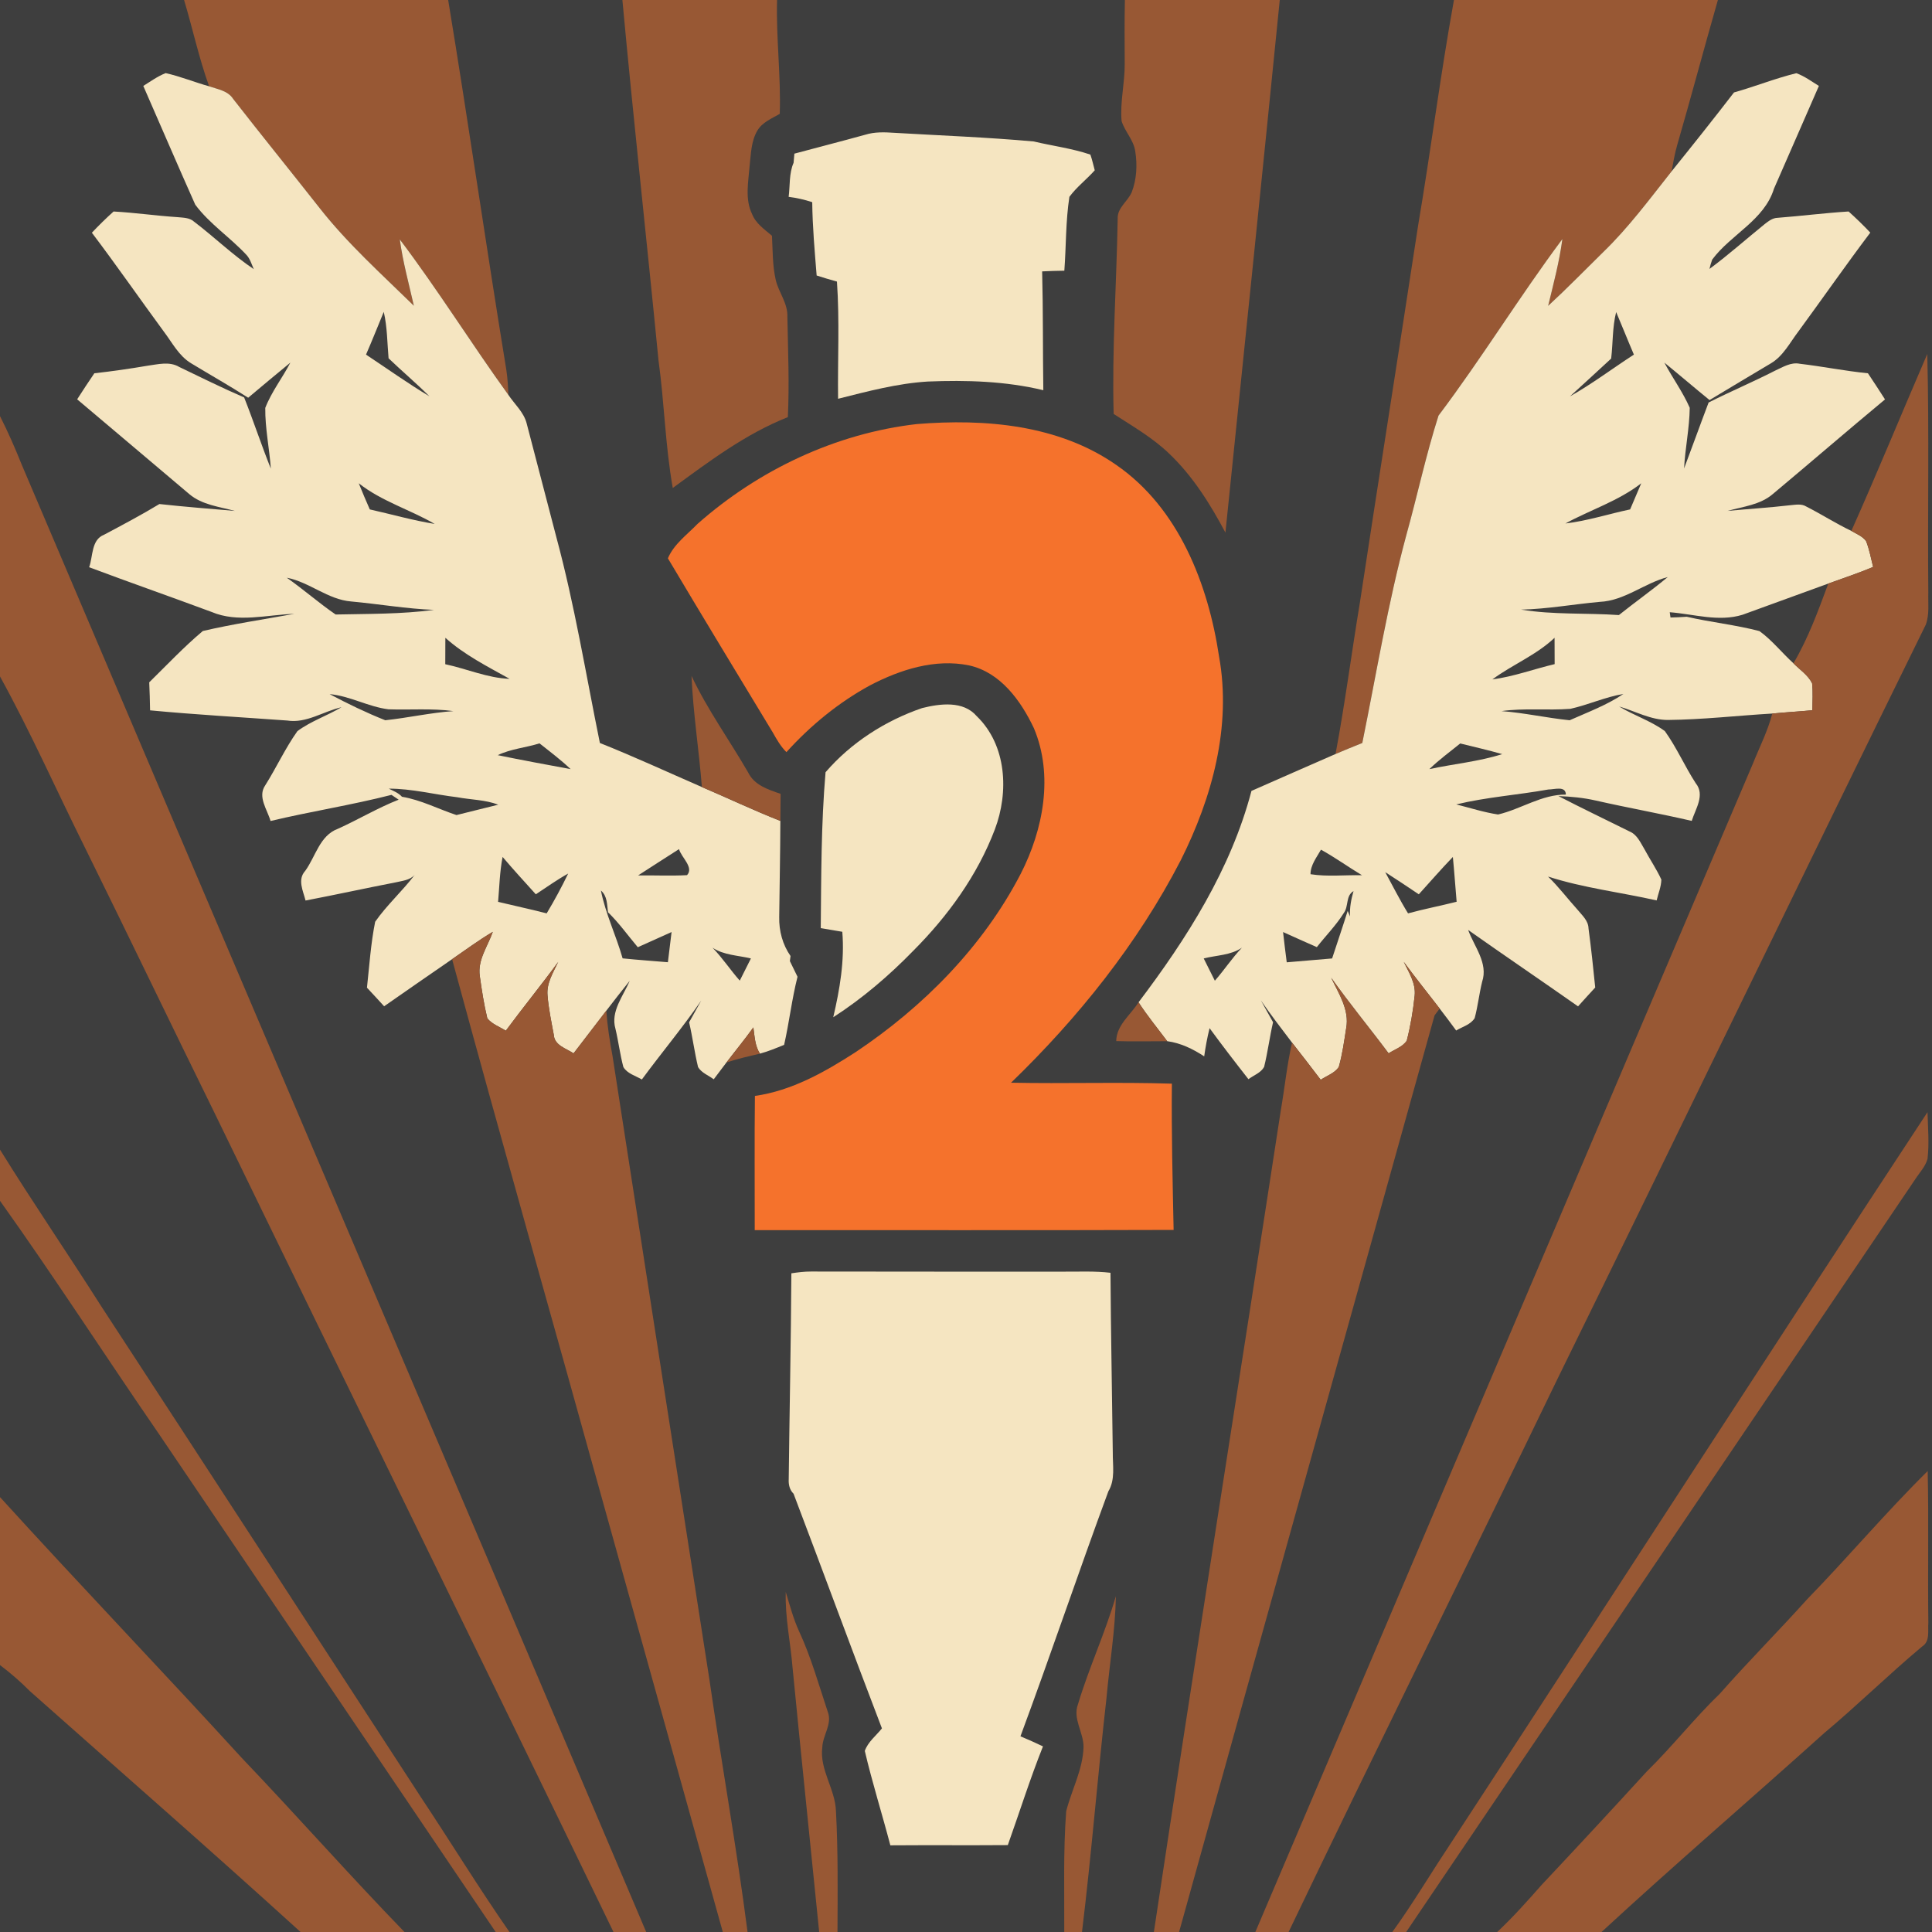 <?xml version="1.0" encoding="UTF-8" standalone="no"?>
<svg
   xmlns:dc="http://purl.org/dc/elements/1.1/"
   xmlns:cc="http://creativecommons.org/ns#"
   xmlns:rdf="http://www.w3.org/1999/02/22-rdf-syntax-ns#"
   xmlns:svg="http://www.w3.org/2000/svg"
   xmlns="http://www.w3.org/2000/svg"
   xmlns:sodipodi="http://sodipodi.sourceforge.net/DTD/sodipodi-0.dtd"
   xmlns:inkscape="http://www.inkscape.org/namespaces/inkscape"
   width="1280"
   height="1280"
   viewBox="0 0 1024 1024"
   version="1.1"
   id="svg2"
   inkscape:version="0.48.1 "
   sodipodi:docname="kill_two_during_rocket_jump.svg">
  <defs
     id="defs112" />
  <sodipodi:namedview
     pagecolor="#ffffff"
     bordercolor="#666666"
     borderopacity="1"
     objecttolerance="10"
     gridtolerance="10"
     guidetolerance="10"
     inkscape:pageopacity="0"
     inkscape:pageshadow="2"
     inkscape:window-width="1920"
     inkscape:window-height="1018"
     id="namedview110"
     showgrid="false"
     inkscape:snap-page="true"
     inkscape:zoom="0.6609375"
     inkscape:cx="640"
     inkscape:cy="640"
     inkscape:window-x="-8"
     inkscape:window-y="-8"
     inkscape:window-maximized="1"
     inkscape:current-layer="layer1"
     fit-margin-top="0"
     fit-margin-left="0"
     fit-margin-right="0"
     fit-margin-bottom="0"
     inkscape:object-nodes="true" />
  <g
     inkscape:groupmode="layer"
     id="layer1"
     inkscape:label="background"
     style="display:inline">
    <rect
       style="fill:#3e3e3e;fill-opacity:1;fill-rule:nonzero;stroke:none"
       id="rect3113"
       width="1024"
       height="1024"
       x="0"
       y="2.2737368e-013" />
  </g>
  <g
     inkscape:groupmode="layer"
     id="layer2"
     inkscape:label="foreground">
    <path
       d="m 97.56,0 139.98,0 c 10.76,65.26 20.14,130.74 30.82,196.02 0.68,4.38 0.9,8.82 1.1,13.26 -19.62,-27.14 -37.38,-55.66 -57.58,-82.38 1.6,11.9 4.82,23.48 7.46,35.16 -17.06,-16.72 -34.98,-32.76 -49.8,-51.6 -15.24,-19.38 -30.8,-38.54 -45.96,-58 -2.8,-4.38 -8.22,-5.14 -12.74,-6.7 C 105.44,30.8 102.14,15.2 97.56,0 z"
       id="path6"
       inkscape:connector-curvature="0"
       style="fill:#985834" />
    <path
       d="m 329.88,0 81.98,0 c -0.56,20.14 2.1,40.22 1.42,60.36 -4.28,2.46 -9.3,4.46 -11.9,8.92 -3.32,5.66 -3.34,12.44 -4.08,18.76 -0.64,8.44 -2.56,17.44 1.32,25.42 1.96,5.04 6.6,8.12 10.54,11.5 0.42,7.84 0.24,15.8 2.02,23.5 1.58,6.62 6.44,12.32 6.14,19.42 0.34,17.72 1.1,35.48 0.26,53.2 -22.4,8.88 -41.72,23.46 -61,37.56 C 352.6,236.26 352.14,213.48 349.02,191 342.8,127.3 335.76,63.72 329.88,0 z"
       id="path10"
       inkscape:connector-curvature="0"
       style="fill:#985834" />
    <path
       d="m 596.22,0 82.08,0 c -9.4,94.12 -19.14,188.2 -28.8,282.3 -8.06,-15.2 -17.34,-30.02 -29.88,-41.94 -8.72,-8.38 -19.28,-14.42 -29.36,-20.96 -0.94,-34.52 1.54,-69 2.14,-103.48 -0.28,-5.82 5.38,-9.16 7.46,-14.1 2.62,-6.84 3,-14.46 1.84,-21.66 -0.84,-5.98 -5.5,-10.38 -7.24,-16.02 -0.86,-10.1 1.72,-20.1 1.66,-30.2 -0.04,-11.32 -0.16,-22.62 0.1,-33.94 z"
       id="path12"
       inkscape:connector-curvature="0"
       style="fill:#985834" />
    <path
       d="m 770.62,0 139.9,0 c -7.38,25.66 -14.2,51.48 -21.64,77.12 -1.28,4.5 -2.06,9.12 -2.92,13.72 -11.6,14.64 -22.76,29.76 -36.22,42.78 -9.7,9.52 -19.2,19.24 -29.2,28.46 2.84,-11.72 6,-23.4 7.58,-35.36 -22.78,30.52 -42.74,63.12 -65.68,93.52 -6.64,20.78 -11.18,42.26 -17.04,63.3 -9.8,36.3 -15.88,73.44 -23.36,110.24 -4.74,1.9 -9.48,3.84 -14.18,5.86 5.02,-26.72 8.5,-53.68 12.94,-80.46 10.1,-66.56 20.66,-133.08 30.82,-199.62 6.74,-39.8 11.82,-79.86 19,-119.56 z"
       id="path14"
       inkscape:connector-curvature="0"
       style="fill:#985834" />
    <path
       style="fill:#f5e5c1"
       d="m 87.8,38.75 c -4.26,1.68 -7.99,4.38 -11.85,6.8 9.2,20.96 18.21,42.05 27.55,62.95 7.66,10.28 18.71,17.45 27.35,26.85 1.8,2.1 2.55,4.84 3.65,7.3 -11.24,-7.56 -20.99,-17.07 -31.75,-25.25 -2.38,-2.08 -5.66,-2 -8.6,-2.3 -11.34,-0.74 -22.59,-2.38 -33.95,-3 -3.98,3.58 -7.84,7.35 -11.5,11.25 13.02,17.22 25.32,34.95 38.1,52.35 4.48,5.88 7.96,12.93 14.5,16.85 10.06,6.1 20.33,11.91 30.25,18.25 7.4,-6.26 14.87,-12.44 22.35,-18.6 -4.22,8.12 -10,15.46 -13.3,24 -0.12,10.78 2.19,21.46 2.95,32.2 -5,-12.48 -9.19,-25.25 -14.15,-37.75 -11.62,-5.04 -23,-10.65 -34.4,-16.15 -5.2,-3.1 -11.27,-1.39 -16.85,-0.65 -9.34,1.6 -18.73,2.94 -28.15,4 -3.08,4.56 -6.14,9.14 -9.1,13.8 19.86,16.7 39.61,33.53 59.45,50.25 6.76,5.72 15.91,6.66 24.15,8.9 -13.32,-1.16 -26.7,-2.17 -40,-3.65 -9.56,5.78 -19.44,11.01 -29.3,16.25 -6.9,2.68 -5.83,11.37 -7.95,17.25 21.56,8.08 43.32,15.68 64.9,23.7 13.94,5.9 29.31,1.48 43.85,1 -16.18,2.94 -32.52,5.38 -48.5,9.1 -10,8.42 -19.06,18.02 -28.4,27.2 0.24,4.94 0.35,9.89 0.45,14.85 24.2,2.3 48.46,3.64 72.7,5.4 10.16,1.6 19.15,-4.89 28.75,-7.05 -7.6,4.52 -16.21,7.37 -23.35,12.65 -6.48,9.1 -11.14,19.34 -17.1,28.8 -4.14,6.04 1.17,12.87 2.85,18.85 21.28,-5.08 42.92,-8.43 64.1,-13.85 1.28,0.84 2.54,1.67 3.8,2.55 -11.1,4.36 -21.39,10.55 -32.25,15.45 -9.58,3.54 -11.77,14.69 -17.25,22.25 -4.28,4.66 -1.15,10.55 0.15,15.75 15.9,-3.04 31.75,-6.52 47.65,-9.6 3.56,-0.86 7.61,-1.09 10.25,-4.05 -6.56,8.66 -14.78,15.98 -21,24.9 -2.32,11.5 -3.07,23.29 -4.35,34.95 3.04,3.26 6.1,6.53 9.1,9.85 12,-8.34 23.96,-16.69 36,-24.95 7.14,-4.9 14.14,-10.1 21.6,-14.5 -2.66,7.66 -8.16,14.9 -6.9,23.4 1.06,7.52 2.2,15.07 4,22.45 2.5,3.08 6.5,4.47 9.8,6.55 9.08,-12.28 18.73,-24.13 27.75,-36.45 -2.62,5.58 -6.27,11.29 -5.65,17.75 0.56,7 2.02,13.9 3.3,20.8 0.3,5.7 6.54,7.22 10.5,9.9 5.8,-7.52 11.57,-15.06 17.35,-22.6 4.08,-5.32 8.2,-10.61 12.4,-15.85 -3.38,8.06 -10.23,16.2 -7.55,25.4 1.6,6.72 2.42,13.62 4.2,20.3 2.08,3.52 6.46,4.62 9.8,6.6 10.34,-14.04 21.55,-27.42 31.45,-41.8 -2.14,3.82 -4.26,7.66 -6.4,11.5 1.84,7.86 2.85,15.91 4.75,23.75 1.86,3.06 5.52,4.37 8.3,6.45 2.28,-2.96 4.49,-5.97 6.75,-8.95 4.72,-6.2 9.71,-12.19 14.25,-18.55 0.7,4.72 0.78,9.78 3.5,13.9 4.38,-1.18 8.6,-2.95 12.8,-4.65 2.72,-11.96 4.08,-24.18 7.1,-36.1 -1.34,-2.76 -2.69,-5.56 -4.05,-8.3 0.08,-0.68 0.25,-2.02 0.35,-2.7 -4.22,-6.04 -6.16,-13.33 -6,-20.65 0.18,-16.98 0.56,-33.97 0.6,-50.95 -14.06,-5.52 -27.7,-12.03 -41.6,-17.95 -18,-7.82 -35.81,-16.09 -54.05,-23.35 -7.42,-36.38 -13.37,-73.12 -23.05,-109 -5.28,-20.12 -10.47,-40.23 -15.75,-60.35 -1.52,-5.98 -6.38,-10.17 -9.7,-15.15 -19.62,-27.14 -37.35,-55.68 -57.55,-82.4 1.6,11.9 4.81,23.47 7.45,35.15 -17.06,-16.72 -34.98,-32.76 -49.8,-51.6 -15.24,-19.38 -30.79,-38.54 -45.95,-58 -2.8,-4.38 -8.23,-5.14 -12.75,-6.7 -7.74,-2.16 -15.21,-5.24 -23.05,-7 z M 203.4,165.3 c 1.88,8.08 1.83,16.4 2.55,24.6 7.12,6.84 14.67,13.19 21.65,20.15 -11.5,-6.88 -22.42,-14.7 -33.6,-22.1 3.26,-7.5 6.28,-15.09 9.4,-22.65 z m -13.25,90.85 c 12.1,9.56 27.07,13.89 40.25,21.55 -11.62,-1.88 -22.94,-5.14 -34.4,-7.7 -2.02,-4.58 -3.99,-9.21 -5.85,-13.85 z M 152,306.2 c 12.06,2.32 21.76,11.62 34.2,12.6 14.62,1.34 29.15,3.87 43.85,4.45 -17.24,2.3 -34.79,2.07 -52.15,2.45 -8.9,-6.1 -17.04,-13.3 -25.9,-19.5 z m 84.05,31.85 c 10.1,9.06 22.29,15.19 34.05,21.75 -11.72,-0.4 -22.72,-5.35 -34.1,-7.75 -0.02,-4.66 0.03,-9.34 0.05,-14 z M 174.7,367.9 c 10.82,0.98 20.48,6.73 31.2,8.05 11.44,0.4 23,-0.61 34.4,0.95 -12.12,0.84 -24.04,3.57 -36.1,4.85 -10.08,-4 -19.92,-8.77 -29.5,-13.85 z M 285.95,394 c 5.6,4.42 11.3,8.73 16.5,13.65 -12.9,-2.38 -25.81,-4.76 -38.65,-7.4 6.94,-3.34 14.83,-3.95 22.15,-6.25 z m -79.9,24 c 12.24,-0.02 24.18,3.11 36.3,4.55 7.24,1.36 14.81,1.31 21.75,3.95 -7.38,1.88 -14.77,3.6 -22.15,5.5 -9.62,-3.18 -18.84,-8.04 -28.9,-9.7 -1.88,-2.1 -4.56,-3.08 -7,-4.3 z m 153.85,32.05 c 1.18,4.42 8.03,9.64 4.25,13.8 -8.64,0.46 -17.31,0.03 -25.95,0.15 7.2,-4.7 14.46,-9.29 21.7,-13.95 z m -93.5,4.15 c 5.7,6.74 11.68,13.22 17.6,19.8 5.66,-3.74 11.21,-7.7 17.15,-11 -3.48,7.2 -7.28,14.24 -11.4,21.1 -8.54,-2.18 -17.17,-4.04 -25.75,-6.1 0.7,-7.94 0.84,-15.96 2.4,-23.8 z m 52.1,17.8 c 3.42,2.88 3.21,7.44 3.75,11.5 5.84,5.68 10.56,12.33 15.8,18.55 5.96,-2.72 11.92,-5.35 17.9,-8.05 -0.62,5.36 -1.27,10.66 -1.95,16 -8.02,-0.68 -16,-1.23 -24,-2.05 -3.44,-12.12 -9.04,-23.57 -11.5,-35.95 z m 59.15,30.3 c 6.04,4 13.51,4.04 20.35,5.7 -1.98,3.9 -3.92,7.83 -5.9,11.75 -5.02,-5.64 -9.15,-12.05 -14.45,-17.45 z"
       id="path18"
       inkscape:connector-curvature="0" />
    <path
       style="fill:#f5e5c1"
       d="m 952.1,38.8 c -11.22,2.74 -21.95,7.08 -33.05,10.2 -10.84,14.08 -21.94,28.01 -33.1,41.85 -11.6,14.64 -22.74,29.73 -36.2,42.75 -9.7,9.52 -19.2,19.28 -29.2,28.5 2.84,-11.72 5.97,-23.44 7.55,-35.4 -22.78,30.52 -42.71,63.15 -65.65,93.55 -6.64,20.78 -11.19,42.26 -17.05,63.3 -9.8,36.3 -15.87,73.45 -23.35,110.25 -4.74,1.9 -9.5,3.83 -14.2,5.85 -14.88,6.44 -29.69,13.05 -44.55,19.55 -10.88,41.46 -34.23,78.19 -59.85,112.05 4.66,7.16 10.08,13.76 15.2,20.6 7.12,0.96 13.66,4.13 19.6,8.05 0.7,-5.04 1.63,-10.03 2.85,-14.95 6.7,9.16 13.6,18.13 20.6,27.05 2.76,-2.08 6.56,-3.34 8.3,-6.5 1.94,-7.82 2.93,-15.86 4.75,-23.7 -2.16,-3.86 -4.31,-7.69 -6.45,-11.55 5.24,7.64 10.9,14.97 16.5,22.35 5.12,6.54 10.2,13.08 15.2,19.7 3.2,-2.14 7.29,-3.44 9.55,-6.7 1.94,-6.72 2.87,-13.7 3.95,-20.6 1.84,-9.72 -3.99,-18.44 -7.95,-26.8 9.66,13.7 20.41,26.66 30.45,40.1 3.22,-2.1 7.34,-3.39 9.6,-6.65 2.02,-7.84 3.36,-15.91 4.2,-23.95 0.68,-6.56 -3.08,-12.28 -5.8,-17.9 6.14,8.4 12.71,16.49 19.05,24.75 2.98,3.82 5.85,7.73 8.75,11.65 3.32,-2.02 7.64,-3.09 9.8,-6.55 1.7,-6.32 2.39,-12.89 3.95,-19.25 3.34,-9.92 -4.16,-18.6 -7.4,-27.5 19.32,13.64 38.89,26.9 58.25,40.5 3,-3.36 6.04,-6.68 9.1,-10 -1.04,-10.44 -2.17,-20.9 -3.55,-31.3 -0.1,-4.16 -3.38,-6.92 -5.8,-9.9 -5.26,-5.82 -10.01,-12.14 -15.65,-17.6 18.68,6.04 38.41,8.33 57.55,12.65 0.86,-3.66 2.42,-7.25 2.5,-11.05 -2.56,-5.56 -6.02,-10.62 -8.9,-16 -2.14,-3.52 -3.89,-7.82 -7.95,-9.5 -12.58,-6.26 -25.24,-12.29 -37.7,-18.75 6.64,0.24 13.27,0.87 19.75,2.35 16.92,3.84 34,6.88 50.9,10.8 1.98,-6.38 7.2,-13.76 2.1,-20 -5.82,-8.98 -10.11,-18.94 -16.35,-27.6 -7.42,-5.46 -16.41,-8.27 -24.25,-13.05 8.58,2.48 16.76,7.19 25.9,7.15 18.48,-0.18 36.86,-2.32 55.3,-3.4 7.06,-0.7 14.17,-1.07 21.25,-1.75 0.02,-4.76 0.37,-9.54 -0.15,-14.3 -2.18,-4.38 -6.54,-7.16 -9.9,-10.6 -6.12,-5.56 -11.28,-12.19 -18,-17.05 -12.66,-3.32 -25.77,-4.66 -38.55,-7.6 -2.86,0.2 -5.74,0.34 -8.6,0.4 l -0.4,-2.8 c 12.72,0.96 25.85,5.25 38.55,1.35 15.16,-5.5 30.34,-11.01 45.5,-16.55 7.94,-2.9 15.97,-5.5 23.75,-8.8 -1.18,-4.58 -1.99,-9.3 -3.75,-13.7 -1.9,-2.62 -5.12,-3.8 -7.8,-5.4 -8.16,-3.88 -15.79,-8.82 -23.85,-12.9 -2.66,-1.68 -5.8,-0.92 -8.7,-0.7 -11,1.28 -22.08,1.96 -33.1,3 8.22,-2.3 17.38,-3.18 24.1,-9 19.86,-16.6 39.48,-33.56 59.4,-50.1 -2.98,-4.66 -5.99,-9.27 -9.05,-13.85 -12.12,-1.2 -24.09,-3.63 -36.15,-5.05 -4.78,-0.96 -9.01,1.84 -13.15,3.7 -11.58,5.94 -23.55,10.97 -35.15,16.85 -4.42,11.62 -8.6,23.33 -13,34.95 0.56,-10.76 2.86,-21.37 3,-32.15 -3.66,-8.4 -9.17,-15.87 -13.45,-23.95 8.04,6.54 15.89,13.29 23.95,19.85 10.8,-6.52 21.66,-12.99 32.5,-19.45 6.62,-3.94 10.11,-11.06 14.65,-17 12.74,-17.38 25.07,-35.1 38.05,-52.3 -3.68,-3.9 -7.52,-7.62 -11.5,-11.2 -12.58,0.78 -25.06,2.39 -37.6,3.35 -2.72,0.06 -4.88,1.79 -6.9,3.35 -9.76,7.9 -19.15,16.29 -29.25,23.75 0.38,-1.66 0.87,-3.33 1.45,-4.95 9.9,-13.36 27.59,-20.82 32.75,-37.6 7.92,-18.16 15.9,-36.27 23.8,-54.45 -3.9,-2.4 -7.63,-5.19 -11.95,-6.75 z m -95.5,126.6 c 3.2,7.5 6.18,15.07 9.4,22.55 -11.32,7.34 -22.14,15.51 -33.9,22.15 7.28,-6.68 14.63,-13.31 21.85,-20.05 0.98,-8.2 0.61,-16.57 2.65,-24.65 z m 13.3,90.75 c -1.96,4.62 -3.92,9.23 -5.9,13.85 -11.46,2.4 -22.66,6.09 -34.3,7.45 13.34,-7.26 28.08,-11.88 40.2,-21.3 z m 14.05,49.7 c -8.42,7 -17.34,13.31 -25.9,20.15 -17.24,-1.2 -34.77,-0.08 -51.85,-2.9 13.98,-0.3 27.8,-2.86 41.7,-4.1 13.2,-0.6 23.59,-9.91 36.05,-13.15 z m -60,32.2 c 0.02,4.64 0.05,9.31 0.05,13.95 -11,2.6 -21.76,6.62 -33,8.1 10.62,-7.86 23.25,-12.85 32.95,-22.05 z m 36.5,29.75 c -8.72,5.9 -18.88,9.67 -28.5,13.95 -12.06,-1.22 -23.98,-3.93 -36.1,-4.85 12.1,-1.72 24.33,-0.28 36.45,-1.2 9.52,-2.12 18.51,-6.28 28.15,-7.9 z m -86.5,26.25 c 7.4,1.86 14.89,3.51 22.25,5.65 -12.52,3.98 -25.76,5.17 -38.6,7.95 5.1,-4.96 10.85,-9.12 16.35,-13.6 z m 52.5,23.95 c 1.925,0.062 3.45,0.73 3.5,3.15 -12.8,-0.12 -23.77,7.71 -35.95,10.55 -7.5,-1.14 -14.79,-3.49 -22.15,-5.35 16,-3.86 32.58,-5 48.8,-7.9 1.55,0.01 3.875,-0.512 5.8,-0.45 z m -126.3,32.35 c 7.5,4.12 14.41,9.15 21.75,13.55 -9.1,-0.22 -18.28,0.87 -27.3,-0.55 -0.02,-4.86 3.27,-8.94 5.55,-13 z m 69.9,3.85 c 0.78,7.9 1.3,15.83 2,23.75 -8.56,2.16 -17.23,3.83 -25.75,6.15 -4.38,-7.08 -8.1,-14.55 -12.1,-21.85 5.98,3.82 11.88,7.79 17.8,11.75 6,-6.62 11.85,-13.36 18.05,-19.8 z m -52.65,18.1 c -1.26,4.38 -2.13,8.85 -1.85,13.45 l -1.25,-2.95 c -2.64,8.42 -5.51,16.8 -8.25,25.2 -8.02,0.74 -16.05,1.31 -24.05,2.05 -0.7,-5.36 -1.35,-10.69 -1.95,-16.05 5.94,2.72 11.92,5.34 17.9,8 4.74,-6.06 10.22,-11.56 14.3,-18.1 2.66,-3.56 0.89,-9.12 5.15,-11.6 z m -59.15,30 c -5.22,5.46 -9.37,11.84 -14.35,17.5 -2,-3.92 -3.94,-7.86 -5.9,-11.8 6.78,-1.76 14.29,-1.62 20.25,-5.7 z"
       id="path20"
       inkscape:connector-curvature="0" />
    <path
       d="m 458.56,71.42 c 5.02,-1.58 10.32,-1.38 15.5,-1.02 24.62,1.44 49.28,2.36 73.86,4.58 9.98,2.38 20.28,3.66 30,6.96 0.96,2.7 1.56,5.54 2.32,8.32 -4.3,4.84 -9.58,8.84 -13.44,14.06 -2,12.94 -1.7,26.12 -2.68,39.16 -3.92,0.06 -7.84,0.16 -11.76,0.36 0.54,20.98 0.32,41.98 0.62,62.98 -20,-4.82 -40.72,-5.42 -61.2,-4.6 -16.18,0.98 -31.9,5.2 -47.58,9.14 -0.26,-20.7 0.84,-41.48 -0.6,-62.12 -3.62,-1 -7.22,-2.06 -10.76,-3.22 -1.04,-12.94 -2.2,-25.86 -2.34,-38.86 -4.08,-1.34 -8.26,-2.3 -12.5,-2.82 0.78,-6.02 0.14,-12.38 2.62,-18.06 0.1,-1.2 0.32,-3.62 0.42,-4.84 12.5,-3.38 25.06,-6.56 37.52,-10.02 z"
       id="path22"
       inkscape:connector-curvature="0"
       style="fill:#f5e5c1" />
    <path
       d="m 981.26,281.38 c 13.88,-31.04 26.74,-62.54 40.24,-93.76 1.04,42.12 0.14,84.28 0.54,126.4 -0.18,5.66 0.68,11.6 -1.32,17.04 -65.48,133.22 -130,266.92 -195.42,400.18 -47.16,97.72 -95.46,194.9 -142.32,292.76 l -17.62,0 C 753.26,817.66 841.02,611.24 929,404.92 c 3.54,-8.86 7.96,-17.42 10.34,-26.7 7.06,-0.7 14.16,-1.1 21.24,-1.78 0.02,-4.76 0.38,-9.54 -0.14,-14.3 -2.18,-4.38 -6.52,-7.14 -9.88,-10.58 7.84,-13.24 13.12,-27.86 18.48,-42.24 7.94,-2.9 15.98,-5.54 23.76,-8.84 -1.18,-4.58 -1.98,-9.28 -3.74,-13.68 -1.9,-2.62 -5.12,-3.82 -7.8,-5.42 z"
       id="path28"
       inkscape:connector-curvature="0"
       style="fill:#985834" />
    <path
       d="m 0,220.56 c 4.28,8.42 8.06,17.08 11.56,25.84 110.26,259.22 220.9,518.28 330.94,777.6 l -17.34,0 C 255.1,879.22 184.1,734.86 113.86,590.18 90.76,543.22 68.14,496.04 44.96,449.12 29.94,418.96 16.26,388.06 0,358.54 L 0,220.56 z"
       id="path30"
       inkscape:connector-curvature="0"
       style="fill:#985834" />
    <path
       d="m 369.72,277.66 c 32.34,-28.58 73.24,-47.98 116.24,-52.9 36.14,-2.94 75.14,0.34 105.7,21.68 33.1,22.84 48.72,63.18 54.48,101.6 6.68,37.08 -3.72,74.84 -20.32,107.92 -22.82,44.16 -54.3,83.42 -89.94,117.9 28.4,0.58 56.84,-0.4 85.24,0.5 -0.26,25.84 0.4,51.68 0.92,77.52 -74.02,0.26 -148.02,0.06 -222.02,0.12 0.04,-23.72 -0.18,-47.44 0.1,-71.14 19.52,-2.74 37.06,-12.68 53.36,-23.2 35.98,-24.04 67.52,-55.94 87.54,-94.56 11.96,-23.42 17.46,-52.14 6.98,-77.12 -6.9,-14.58 -17.72,-29.64 -34.42,-33.32 -18.02,-3.68 -36.46,2.26 -52.36,10.54 -16.74,9.1 -31.64,21.34 -44.4,35.44 -3.02,-2.98 -5.12,-6.68 -7.18,-10.34 -18.6,-30.74 -37.28,-61.5 -55.64,-92.38 3.18,-7.54 10.18,-12.52 15.72,-18.26 z"
       id="path32"
       inkscape:connector-curvature="0"
       style="fill:#f5722c" />
    <path
       d="m 372.02,417.14 c -1.56,-19.66 -4.64,-39.16 -5.5,-58.88 8.46,17.92 20.12,34.04 30.02,51.16 3.26,6.78 10.64,9.06 17.2,11.34 -0.02,4.78 -0.08,9.56 -0.12,14.34 -14.06,-5.52 -27.7,-12.04 -41.6,-17.96 z"
       id="path48"
       inkscape:connector-curvature="0"
       style="fill:#985834" />
    <path
       d="m 488.72,375.3 c 9.46,-2.36 21.84,-4.04 28.96,4.28 15.92,15.38 17.1,40.24 9.62,60 -9.26,24.42 -24.94,46 -43.3,64.4 -12.82,13.16 -26.9,25.22 -42.36,35.18 3.48,-14.88 6.06,-29.96 4.8,-45.3 -3.82,-0.64 -7.62,-1.28 -11.42,-1.92 0.26,-27.56 0.18,-55.22 2.54,-82.64 13.46,-15.64 31.66,-27.34 51.16,-34 z"
       id="path56"
       inkscape:connector-curvature="0"
       style="fill:#f5e5c1" />
    <path
       d="m 239.62,508.4 c 7.14,-4.9 14.1,-10.1 21.56,-14.5 -2.66,7.66 -8.14,14.92 -6.88,23.42 1.06,7.52 2.18,15.04 3.98,22.42 2.5,3.08 6.5,4.46 9.8,6.54 9.08,-12.28 18.76,-24.1 27.78,-36.42 -2.62,5.58 -6.28,11.26 -5.66,17.72 0.56,7 2.04,13.92 3.32,20.82 0.3,5.7 6.52,7.24 10.48,9.92 5.8,-7.52 11.56,-15.1 17.34,-22.64 0.58,8.04 1.82,16.02 3.3,23.94 17.06,110.1 34.12,220.2 51.32,330.26 6.44,44.76 14.48,89.28 20.26,134.12 l -13.12,0 C 362.06,948.7 341.18,873.36 320.12,798.06 293.38,701.48 265.86,605.12 239.62,508.4 z"
       id="path80"
       inkscape:connector-curvature="0"
       style="fill:#985834" />
    <path
       d="m 744.02,509.78 c 6.14,8.4 12.7,16.5 19.04,24.76 -0.68,0.92 -2.04,2.74 -2.72,3.66 -45.06,161.94 -90.44,323.82 -135.4,485.8 l -13.36,0 c 21.82,-145.26 45.02,-290.32 67.28,-435.52 2.06,-11.94 3.26,-24.04 5.94,-35.86 5.12,6.54 10.22,13.08 15.22,19.7 3.2,-2.14 7.28,-3.48 9.54,-6.74 1.94,-6.72 2.86,-13.7 3.94,-20.6 1.84,-9.72 -3.98,-18.4 -7.94,-26.76 9.66,13.7 20.38,26.62 30.42,40.06 3.22,-2.1 7.34,-3.38 9.6,-6.64 2.02,-7.84 3.38,-15.88 4.22,-23.92 0.68,-6.56 -3.06,-12.32 -5.78,-17.94 z"
       id="path86"
       inkscape:connector-curvature="0"
       style="fill:#985834" />
    <path
       d="m 591.62,551.8 c 0.14,-8.54 7.66,-13.86 11.82,-20.56 4.66,7.16 10.1,13.78 15.22,20.62 -9.02,-0.02 -18.04,0.24 -27.04,-0.06 z"
       id="path88"
       inkscape:connector-curvature="0"
       style="fill:#985834" />
    <path
       d="m 385.06,563.12 c 4.72,-6.2 9.68,-12.22 14.22,-18.58 0.7,4.72 0.82,9.8 3.54,13.92 -5.98,1.38 -11.96,2.74 -17.76,4.66 z"
       id="path90"
       inkscape:connector-curvature="0"
       style="fill:#985834" />
    <path
       d="m 767.44,979.28 c 84.84,-129.86 168.94,-260.24 254.18,-389.82 0.22,8.22 0.96,16.5 0.02,24.7 -1.1,4.16 -4.28,7.36 -6.56,10.92 C 925.14,758.04 835.2,891 745.3,1024 l -7.34,0 c 10.5,-14.44 19.6,-29.84 29.48,-44.72 z"
       id="path92"
       inkscape:connector-curvature="0"
       style="fill:#985834" />
    <path
       d="m 0,609.32 c 17.32,27.98 35.96,55.14 53.6,82.94 56.68,86.72 113.1,173.62 169.6,260.46 15.72,23.68 30.6,47.94 46.82,71.28 l -7.3,0 C 203.18,935.96 143.62,847.92 84.12,759.86 55.88,718.86 28.92,676.98 0,636.46 l 0,-27.14 z"
       id="path94"
       inkscape:connector-curvature="0"
       style="fill:#985834" />
    <path
       d="m 419.44,674.88 c 3.46,-0.52 6.96,-0.96 10.46,-0.94 44.7,0.12 89.38,0.02 134.08,0.06 8.2,0.04 16.42,-0.36 24.6,0.6 0.2,31.8 0.84,63.58 1.22,95.36 -0.08,6.88 1.4,14.24 -2.34,20.46 -15.94,43.14 -30.6,86.74 -46.6,129.86 4.02,1.68 8,3.44 11.94,5.34 -6.86,17.18 -12.42,34.88 -18.64,52.32 -20.76,0.16 -41.5,-0.04 -62.26,0.12 -4.38,-16.72 -9.6,-33.24 -13.54,-50.04 1.66,-4.8 6,-8.06 9.08,-11.94 -15.86,-41.36 -31.1,-82.98 -46.84,-124.38 -2.1,-2.02 -2.72,-4.9 -2.56,-7.68 0.42,-36.38 1.18,-72.76 1.4,-109.14 z"
       id="path98"
       inkscape:connector-curvature="0"
       style="fill:#f5e5c1" />
    <path
       d="m 957.78,847.7 c 21.7,-22.3 41.78,-46.14 63.94,-68.02 0.58,26.82 0,53.64 0.34,80.46 -0.34,4.32 1.02,9.84 -3.34,12.58 C 1001,887.56 984.5,903.8 966.78,918.64 927.6,953.9 887.56,988.26 848.84,1024 l -55.3,0 c 8.36,-7.8 15.96,-16.36 23.52,-24.92 18.74,-19.94 37.34,-39.98 55.8,-60.18 13.5,-13.22 25.16,-28.16 38.76,-41.28 14.98,-17 31,-33.06 46.16,-49.92 z"
       id="path100"
       inkscape:connector-curvature="0"
       style="fill:#985834" />
    <path
       d="m 0,793.5 c 42.28,46.5 85.78,91.86 128.14,138.24 29.08,30.44 56.94,62.04 86.24,92.26 l -55.08,0 C 111.94,980.92 63.7,938.82 15.82,896.32 10.9,891.34 5.58,886.74 0,882.52 L 0,793.5 z"
       id="path102"
       inkscape:connector-curvature="0"
       style="fill:#985834" />
    <path
       d="m 416.46,843.78 c 2.14,7 3.98,14.1 7.04,20.78 6.4,13.78 10.48,28.48 15.28,42.88 2.38,6.34 -2.68,12.26 -2.94,18.58 -1.56,12.04 6.9,22.2 7.24,34 1.14,21.3 0.9,42.66 0.8,63.98 l -9.7,0 c -4.66,-46.68 -9.56,-93.34 -14.1,-140.04 -1.08,-13.42 -4.02,-26.66 -3.62,-40.18 z"
       id="path104"
       inkscape:connector-curvature="0"
       style="fill:#985834" />
    <path
       d="m 591.44,846 c -0.34,18.1 -3.38,36 -4.98,54.02 -4.68,41.28 -7.96,82.76 -12.98,123.98 l -9.4,0 c 0.1,-21.34 -0.58,-42.74 1.02,-64 2.9,-11.38 8.86,-22.12 9.2,-34.08 0.04,-7.7 -5.84,-14.94 -2.96,-22.6 5.84,-19.44 14.44,-37.84 20.1,-57.32 z"
       id="path106"
       inkscape:connector-curvature="0"
       style="fill:#985834" />
  </g>
</svg>

